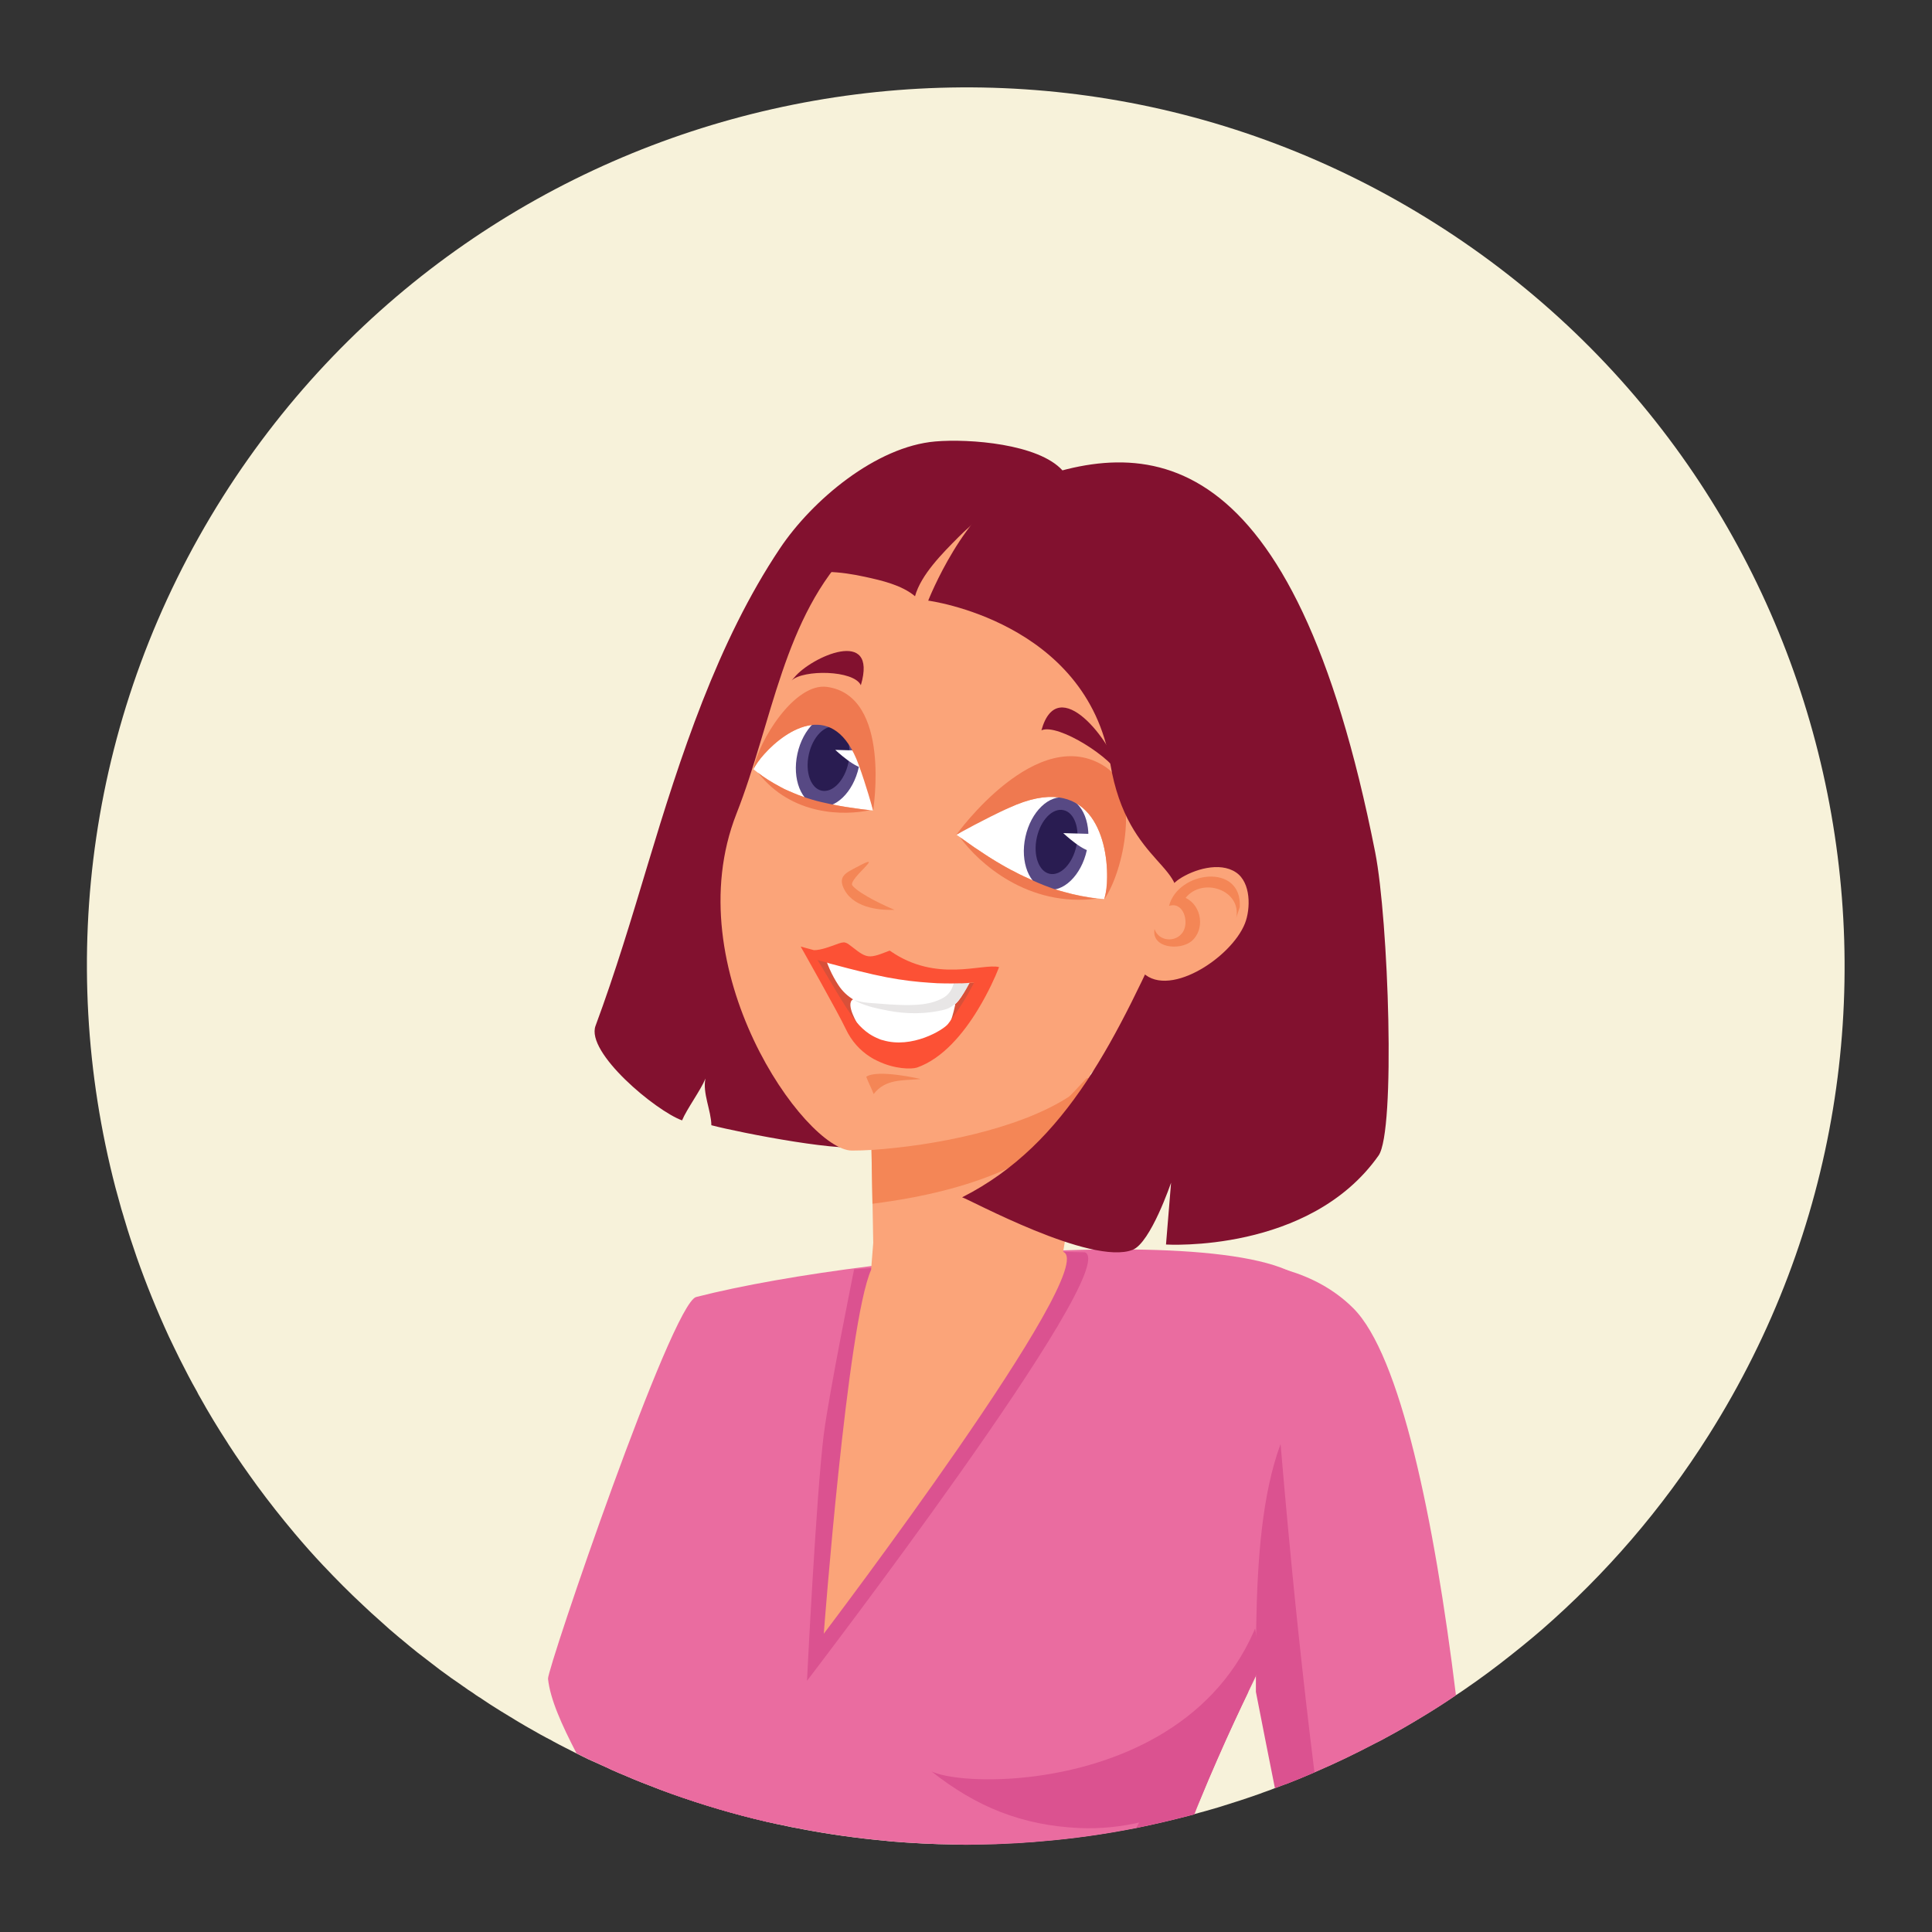 <?xml version="1.0" encoding="utf-8"?>
<!-- Generator: Adobe Illustrator 27.2.0, SVG Export Plug-In . SVG Version: 6.00 Build 0)  -->
<svg version="1.1" id="Layer_1" xmlns="http://www.w3.org/2000/svg" xmlns:xlink="http://www.w3.org/1999/xlink" x="0px" y="0px"
	 viewBox="0 0 171.51 171.51" style="enable-background:new 0 0 171.51 171.51;" xml:space="preserve">
<rect x="0" y="0" width="171.51" height="171.51" fill="#333333" stroke="none"/>
<style type="text/css">
	.st0{fill:#F7F2DA;}
	.st1{fill:#FBA479;}
	.st2{fill:#FFFFFF;}
	.st3{fill:#E1DFEA;}
	.st4{fill:#261411;}
	.st5{fill:#60312B;}
	.st6{fill:#EF7950;}
	.st7{fill:#60281F;}
	.st8{fill:#E8E6E6;}
	.st9{fill:#3A2827;}
	.st10{fill:#CCCCCC;}
	.st11{fill:#595857;}
	.st12{fill:#F28C5F;}
	.st13{fill:#E26939;}
	.st14{fill:#56413D;}
	.st15{fill:#44322E;}
	.st16{fill:#873421;}
	.st17{fill:#EA6CA0;}
	.st18{fill:#DB5290;}
	.st19{fill:#F48656;}
	.st20{fill:#82112F;}
	.st21{fill:#D85039;}
	.st22{fill:#574984;}
	.st23{fill:#291C51;}
	.st24{fill:#FC5135;}
	.st25{fill:#FFCC7B;}
	.st26{fill:#E8A749;}
	.st27{fill:#6D4A44;}
	.st28{fill:#D1E3E8;}
	.st29{fill:#FCFBFA;}
	.st30{fill:#4C4C4B;}
	.st31{fill:#686868;}
	.st32{fill:#FFB884;}
	.st33{fill:#EF9C62;}
	.st34{fill:#874410;}
	.st35{fill:#6D340D;}
	.st36{fill:#E89258;}
	.st37{fill:#3A2E26;}
	.st38{fill:#4C3F35;}
	.st39{opacity:0.1;}
	.st40{fill:#60120F;}
	.st41{fill:#F4F0ED;}
	.st42{fill:#E0312D;}
	.st43{fill:#F42F2F;}
	.st44{fill:#D31111;}
	.st45{fill:#DB9B19;}
	.st46{fill:#AF740B;}
	.st47{fill:#CC2121;}
	.st48{fill:#F74B4B;}
	.st49{fill:#FCF9E8;}
	.st50{opacity:0.5;fill:#827571;}
	.st51{fill:#665D5C;}
	.st52{fill:#4F4746;}
	.st53{fill:#5E3B2F;}
	.st54{fill:#492E27;}
	.st55{opacity:0.4;}
	.st56{fill:#443A36;}
	.st57{fill:#51415E;}
	.st58{fill:#066FB7;}
	.st59{fill:#066396;}
	.st60{fill:#0D8FD6;}
	.st61{fill:#FEAC74;}
	.st62{fill:#E3784C;}
	.st63{fill:#580801;}
	.st64{fill:#440502;}
	.st65{fill:#00ABB2;}
	.st66{fill:#008C8C;}
	.st67{fill:#914E34;}
	.st68{fill:#5B2E1D;}
	.st69{fill:#6A3221;}
	.st70{fill:#FAFAFC;}
	.st71{fill:#2B3B3F;}
	.st72{fill:#3F565B;}
	.st73{fill:#EF7348;}
	.st74{fill:#6F3D26;}
	.st75{fill:#BBBEBF;}
	.st76{fill:#D3D3D3;}
	.st77{fill:#939A9E;}
	.st78{fill:#F79C5E;}
	.st79{fill:#E07832;}
	.st80{fill:#604135;}
	.st81{fill:#EFEAE8;}
	.st82{fill:#4F3229;}
	.st83{fill:#1A3D3A;}
	.st84{fill:#E8E8E8;}
	.st85{fill:#0C83C4;}
	.st86{fill:#1B96EA;}
	.st87{fill:#B50F0F;}
	.st88{opacity:0.4;fill:#E89258;}
	.st89{fill:#26ACF7;}
	.st90{fill:#F45347;}
	.st91{fill:#FF3939;}
	.st92{fill:#686766;}
	.st93{fill:#5E5D5B;}
	.st94{fill:#424140;}
	.st95{fill:#E7E1CB;}
	.st96{fill:#D6CFBA;}
	.st97{fill:#CE5C37;}
	.st98{fill:#B74D30;}
	.st99{fill:#1B313D;}
	.st100{fill:#36474F;}
	.st101{fill:#29526D;}
	.st102{fill:#FCBD88;}
	.st103{fill:#FCA265;}
	.st104{fill:#496B7A;}
	.st105{fill:#B76049;}
	.st106{fill:#EDEDED;}
	.st107{fill:#7C7979;}
	.st108{fill:#EFE6E8;}
	.st109{fill:#B20D28;}
	.st110{fill:#346682;}
	.st111{fill:#AA0E28;}
	.st112{fill:#FF5050;}
	.st113{fill:#781A0E;}
	.st114{fill:#560904;}
	.st115{fill:#FF0B40;}
	.st116{fill:#BC0000;}
	.st117{fill:#FFD731;}
	.st118{fill:#EA6453;}
	.st119{fill:#602618;}
	.st120{fill:#A14F2A;}
	.st121{fill:#3A4E66;}
	.st122{fill:#EAE9EE;}
	.st123{opacity:0.3;fill:#3A4E66;}
	.st124{fill:#5E2701;}
	.st125{fill:#773000;}
	.st126{fill:#EA2F4A;}
	.st127{fill:#C41234;}
	.st128{fill:#F7F0F1;}
	.st129{fill:#F7A76F;}
	.st130{fill:#B24800;}
	.st131{fill:#8C3B03;}
	.st132{fill:#567391;}
	.st133{fill:#FF7271;}
	.st134{fill:#F75E5E;}
	.st135{fill:#700F28;}
	.st136{fill:#9E1533;}
	.st137{fill:#871231;}
	.st138{fill:#211B3A;}
	.st139{fill:#2E2951;}
	.st140{fill:#F28670;}
	.st141{fill:#F46060;}
	.st142{fill:#EBBF44;}
	.st143{fill:#E0A91E;}
	.st144{fill:#FFA992;}
	.st145{fill:#2C363F;}
	.st146{fill:#1D262D;}
	.st147{fill-rule:evenodd;clip-rule:evenodd;fill:#FFF5F5;}
	.st148{opacity:0.2;}
	.st149{fill:#7C4949;}
	.st150{fill:#F9AE7A;}
	.st151{fill:#FFF5F5;}
	.st152{fill:#C92727;}
	.st153{fill:#4C1B05;}
	.st154{fill:#592009;}
	.st155{opacity:0.4;fill:#592009;}
	.st156{fill:#3F1307;}
	.st157{fill:#664472;}
	.st158{fill:#473051;}
	.st159{fill:#352020;}
	.st160{opacity:0.3;fill:#7C4949;}
</style>
<g>
	<path class="st0" d="M151.68,127.41c-4.17,6.61-9.18,12.36-14.78,17.24c-0.62,0.53-1.24,1.06-1.88,1.57
		c-0.27,0.22-0.53,0.43-0.8,0.64c-1.39,1.11-2.82,2.17-4.27,3.16c-0.23,0.16-0.47,0.32-0.71,0.47c-0.97,0.66-1.95,1.29-2.95,1.89
		c-1.08,0.66-2.17,1.29-3.29,1.89c-0.3,0.17-0.61,0.33-0.94,0.49c-0.03,0.01-0.06,0.04-0.1,0.05c-1.66,0.87-3.36,1.69-5.08,2.43
		c-0.06,0.03-0.14,0.06-0.2,0.09c-0.87,0.38-1.73,0.73-2.61,1.07c-0.26,0.09-0.51,0.19-0.77,0.29c-0.04,0.02-0.09,0.04-0.13,0.05
		c-0.2,0.09-0.42,0.16-0.63,0.24c-0.14,0.05-0.27,0.1-0.42,0.15c-0.09,0.04-0.19,0.07-0.29,0.11c-1.16,0.41-2.33,0.79-3.5,1.15
		c-0.08,0.03-0.15,0.04-0.23,0.07c-0.7,0.21-1.39,0.4-2.1,0.59c-1.7,0.45-3.42,0.86-5.14,1.21c-0.01,0-0.03,0.01-0.04,0.01
		c-2.79,0.55-5.61,0.95-8.44,1.18c-0.48,0.05-0.94,0.08-1.42,0.11c-0.47,0.04-0.94,0.07-1.41,0.08c-0.75,0.05-1.49,0.07-2.25,0.08
		c-0.16,0.01-0.32,0.01-0.47,0.01c-0.21,0.01-0.42,0.01-0.63,0.01c-0.17,0.01-0.33,0.01-0.51,0.01c-0.33,0-0.67-0.01-1-0.01
		c-1.86-0.02-3.71-0.12-5.56-0.27c-0.22-0.02-0.44-0.04-0.66-0.07c-2.39-0.22-4.77-0.55-7.15-1c-0.18-0.04-0.37-0.07-0.56-0.11
		c-0.17-0.03-0.33-0.06-0.5-0.09c-0.06-0.01-0.12-0.04-0.18-0.04c-0.28-0.06-0.56-0.12-0.85-0.18c-0.08-0.01-0.16-0.04-0.24-0.05
		c-0.33-0.07-0.66-0.14-0.99-0.22c-2.8-0.65-5.59-1.47-8.34-2.45c-0.2-0.07-0.4-0.14-0.6-0.22c-0.29-0.1-0.57-0.21-0.85-0.32
		c-0.86-0.33-1.72-0.66-2.57-1.03c-0.01-0.01-0.03-0.01-0.04-0.02c-0.43-0.17-0.84-0.35-1.27-0.54c-0.1-0.04-0.19-0.09-0.29-0.14
		c-0.24-0.11-0.48-0.21-0.71-0.32c-0.38-0.17-0.77-0.34-1.14-0.51c-0.35-0.17-0.69-0.34-1.03-0.51c-0.28-0.14-0.56-0.29-0.84-0.43
		c-0.05-0.02-0.11-0.05-0.16-0.08c-0.33-0.16-0.65-0.34-0.97-0.51c-0.03-0.01-0.07-0.03-0.09-0.05c-0.05-0.02-0.09-0.05-0.14-0.08
		c-0.34-0.17-0.67-0.35-1-0.53c-0.19-0.11-0.39-0.22-0.58-0.33c-0.45-0.25-0.9-0.51-1.35-0.78c-0.19-0.12-0.38-0.22-0.57-0.35
		c-0.07-0.04-0.14-0.08-0.22-0.13c-0.27-0.17-0.55-0.33-0.82-0.5c-0.12-0.07-0.23-0.14-0.35-0.22c-0.4-0.25-0.81-0.51-1.2-0.78
		c-0.07-0.05-0.15-0.1-0.22-0.15l-0.06-0.04c-0.01-0.01-0.02-0.01-0.03-0.01c-0.21-0.13-0.4-0.26-0.6-0.41
		c-0.27-0.17-0.53-0.34-0.78-0.53c-0.03-0.01-0.06-0.04-0.09-0.06c-0.11-0.08-0.21-0.15-0.31-0.22c-0.26-0.18-0.51-0.35-0.77-0.53
		c-0.02-0.01-0.04-0.03-0.05-0.04c-0.61-0.43-1.2-0.87-1.78-1.33c-0.38-0.29-0.76-0.58-1.13-0.87c-0.45-0.36-0.9-0.73-1.34-1.1
		c-0.06-0.06-0.14-0.12-0.21-0.17c-0.62-0.51-1.23-1.05-1.83-1.6c-0.48-0.42-0.95-0.85-1.41-1.29c-1.23-1.14-2.4-2.32-3.54-3.53
		c-0.01-0.01-0.03-0.02-0.04-0.04c-0.87-0.92-1.7-1.86-2.51-2.82c-1.17-1.39-2.3-2.82-3.37-4.28c-0.87-1.2-1.73-2.42-2.53-3.66
		c-0.01-0.03-0.02-0.04-0.04-0.07c-0.87-1.34-1.7-2.7-2.47-4.09c-0.09-0.15-0.19-0.32-0.27-0.5c-0.55-0.96-1.05-1.94-1.55-2.93
		c-0.32-0.66-0.64-1.3-0.95-1.96c-1.06-2.3-2.01-4.64-2.85-7.03c-0.38-1.1-0.75-2.21-1.08-3.34c-0.03-0.09-0.06-0.17-0.08-0.27
		c-0.07-0.23-0.14-0.45-0.21-0.69c-0.18-0.63-0.35-1.26-0.52-1.89c-5.25-20.15-2.47-42.35,9.54-61.34
		C42.84,7.68,91.01-3.18,127.41,19.83C163.83,42.83,174.69,91,151.68,127.41z"/>
	<g>
		<g>
			<g>
				<g>
					<path class="st17" d="M69.02,161.94c-0.33-0.07-0.66-0.14-0.99-0.22c-2.8-0.65-5.59-1.47-8.34-2.45
						c-0.2-0.07-0.4-0.14-0.6-0.22c-0.29-0.1-0.57-0.21-0.85-0.32c-0.86-0.33-1.72-0.66-2.57-1.03c-0.01-0.01-0.03-0.01-0.04-0.02
						c-0.43-0.17-0.84-0.35-1.27-0.54c-0.1-0.04-0.19-0.09-0.29-0.14c-0.24-0.11-0.48-0.21-0.71-0.32
						c0.66-7.91,1.26-15.61,1.7-22.13h8.09L70,147.17C70.34,149.78,69.9,155.27,69.02,161.94z"/>
				</g>
				<path class="st18" d="M68.08,157.19c-0.02,1.5-0.04,3.01-0.05,4.53c-2.8-0.65-5.59-1.47-8.34-2.45c-0.2-0.07-0.4-0.14-0.6-0.22
					c-0.56-3.08-1.16-6.2-1.68-9.37L68.08,157.19z"/>
			</g>
		</g>
		<g>
			<path class="st17" d="M84.71,163.74c-1.86-0.02-3.71-0.12-5.56-0.27c-0.22-0.02-0.44-0.04-0.66-0.07c-2.39-0.22-4.77-0.55-7.15-1
				c-0.18-0.04-0.37-0.07-0.56-0.11c-0.17-0.03-0.33-0.06-0.5-0.09c-0.06-0.01-0.12-0.04-0.18-0.04c-0.28-0.06-0.56-0.12-0.85-0.18
				c-0.08-0.01-0.16-0.04-0.24-0.05c-0.33-0.07-0.66-0.14-0.99-0.22c-2.8-0.65-5.59-1.47-8.34-2.45c-0.2-0.07-0.4-0.14-0.6-0.22
				c-0.29-0.1-0.57-0.21-0.85-0.32c-0.86-0.33-1.72-0.66-2.57-1.03c-0.01-0.01-0.03-0.01-0.04-0.02c-0.43-0.17-0.84-0.35-1.27-0.54
				c-0.1-0.04-0.19-0.09-0.29-0.14c-0.24-0.11-0.48-0.21-0.71-0.32c-0.38-0.17-0.77-0.34-1.14-0.51c-0.35-0.17-0.69-0.34-1.03-0.51
				c-1.31-2.53-2.34-4.8-2.53-6.62c-0.09-0.83,10.97-33.33,13.15-33.89c4.02-1.03,9.55-2,15.56-2.75c5.54-0.69,11.49-1.2,17.04-1.39
				c0.92-0.03,1.82-0.06,2.71-0.07c1.19-0.02,2.35-0.03,3.47-0.01c5.91,0.07,10.88,0.61,13.68,1.83c0.01,0,0.01,0.01,0.03,0.01
				c1.43,0.63,2.28,1.43,2.4,2.43c0.29,2.52-0.9,9.34-2.41,19.77c0,0-0.01,0,0,0.01l-0.13,0.91c-0.14,0.95-0.27,1.88-0.41,2.77
				c-0.63,4.15-1.24,7.49-1.74,8.95c-0.06,0.18-0.12,0.33-0.17,0.46c-0.09,0.2-0.2,0.43-0.32,0.69l-0.01,0.01
				c0,0.01,0,0.01-0.01,0.03c-0.06,0.15-0.15,0.32-0.23,0.49c-0.04,0.09-0.09,0.19-0.14,0.29c-0.1,0.19-0.19,0.4-0.3,0.62
				c0,0.01,0,0.01,0,0.01c-0.74,1.54-1.69,3.55-2.75,5.98c-0.51,1.16-1.05,2.42-1.6,3.77c-0.15,0.37-0.3,0.74-0.44,1.12
				c-1.7,0.45-3.42,0.86-5.14,1.21c-0.01,0-0.03,0.01-0.04,0.01c-2.79,0.55-5.61,0.95-8.44,1.18c-0.48,0.05-0.94,0.08-1.42,0.11
				c-0.47,0.04-0.94,0.07-1.41,0.08c-0.75,0.05-1.49,0.07-2.25,0.08c-0.16,0.01-0.32,0.01-0.47,0.01c-0.21,0.01-0.42,0.01-0.63,0.01
				c-0.17,0.01-0.33,0.01-0.51,0.01C85.38,163.75,85.04,163.75,84.71,163.74z"/>
			<path class="st18" d="M114.15,135.88c-0.13,0.95-0.27,1.88-0.41,2.76c-0.71,4.66-1.39,8.29-1.92,9.41
				c-0.7,1.5-2.1,4.31-3.77,8.11c-0.51,1.17-1.05,2.42-1.6,3.77c-3.17,1.49-6.75,2.53-10.67,2.35c-5.06-0.24-9.1-1.87-13.08-5.02
				c4.3,1.98,32.04,1.37,30.46-24.42L114.15,135.88z"/>
		</g>
		<g>
			<g>
				<path class="st18" d="M96.31,111.17l-1.93-0.04l-18.56,1.56c0,0-2.22,10.95-2.69,14.64c-0.68,5.44-1.49,21.88-1.49,21.88
					S99.77,112.51,96.31,111.17z"/>
				<path class="st1" d="M73.13,145.03c0,0,2.08-27.53,4.2-32.3l0.19-2.4l-0.09-4.96l-0.23-12.65l20.16-6.47L96.7,96.93l-2.32,14.2
					C97.84,112.47,73.13,145.03,73.13,145.03z"/>
				<path class="st19" d="M97.73,95.57c0,0-1.32,8.92-20.28,11.29l-0.09-4.96l-0.23-12.65l13.23-3.67l3.78,8.54l0.8,1.8
					C94.65,96.13,98.04,95.36,97.73,95.57z"/>
			</g>
			<g>
				<path class="st6" d="M71.18,89.3L71,89.23C71.06,89.26,71.12,89.28,71.18,89.3z"/>
			</g>
			<g>
				<path class="st6" d="M71.53,89.51l-0.2-0.01C71.31,89.57,71.41,89.55,71.53,89.51z"/>
			</g>
			<g>
				<g>
					<path class="st6" d="M73.37,88.48l-0.08-0.04C73.31,88.46,73.34,88.47,73.37,88.48z"/>
				</g>
			</g>
			<g>
				<path class="st20" d="M80.16,77.08c1.44-7.84,3.4-15.65,6.54-22.94l-6.81-1.99c0.67,0.1,5.18-4.05,6.32-5.01
					c1.25-1.05,6.88-4.38,8.11-5.38c-2.13-2.36-8.26-2.83-11.29-2.57c-5.26,0.45-10.92,5.2-13.79,9.49
					c-5.55,8.29-8.86,18.52-11.72,28.01c-1.45,4.82-2.9,9.66-4.65,14.37c-0.89,2.38,5.35,7.56,7.68,8.4c0.41-1,1.67-2.7,2.08-3.72
					c-0.29,1.26,0.51,2.87,0.52,4.15c2.59,0.68,12.45,2.6,13.67,1.78c1.44-0.96,0.95-7.25,1.18-9.01
					C78.66,87.45,79.21,82.24,80.16,77.08z"/>
				<path class="st1" d="M106.3,82.9c-1.86,4.37-11.09,14.25-11.41,14.46c-4.54,2.94-12.13,4.36-17.45,4.72
					c-0.63,0.04-1.24,0.06-1.82,0.06c-4.17-0.04-15.64-16.17-10.24-29.91c3.2-8.12,4.16-17.48,10.33-23.66
					c7.23-7.24,24.09-1.48,26.79,2.22C108.49,58.96,110.08,73.99,106.3,82.9z"/>
				<g>
					<g>
						<g>
							<path class="st19" d="M76.01,77c-0.87,0.47-1.71,0.79-1.03,2.02c0.95,1.71,3.43,1.79,4.44,1.75
								c-0.57-0.22-3.1-1.36-3.75-2.16C75.23,78.06,78.9,75.44,76.01,77z"/>
						</g>
					</g>
				</g>
				<path class="st20" d="M70.53,60.12l-0.26,0.29c1.03-0.98,5.52-0.94,6.15,0.42C77.96,55.6,72,58.33,70.53,60.12z"/>
				<path class="st20" d="M99.3,68.49l0.11,0.41c-0.53-1.52-5.46-4.72-6.96-4.07C93.93,59.54,98.79,66,99.3,68.49z"/>
				<path class="st21" d="M71.75,84.57l-0.11-0.03c0.03,0.13,3.12,4.67,3.84,6.65c0.51,1.4,7.94,5.28,11.95-4.49
					C86.64,88.63,74.24,85.37,71.75,84.57z"/>
				<g>
					<path class="st2" d="M81.49,92.85c-1.89,0.63-4.18-0.09-5.28-1.81c0,0-1.21-1.91-0.49-2.32c0.09-0.05,0.22-0.08,0.38-0.08
						c1.31,0.03,7.2,0.34,8.7,0.55C84.1,92.44,83.23,92.27,81.49,92.85z"/>
				</g>
				<path class="st2" d="M85.93,87.41c-0.5,0.96-0.91,1.92-2.04,2.21c-1.61,0.42-3.43,0.42-5.09,0.09
					c-1.09-0.21-2.11-0.43-2.98-0.94c-0.55-0.32-1.03-0.75-1.42-1.36c-0.52-0.8-1.06-1.9-1.27-2.99l11.6,2.7L85.93,87.41z"/>
				<path class="st8" d="M86.23,86.96c-0.5,0.96-1.21,2.37-2.35,2.66c-1.61,0.42-3.43,0.42-5.09,0.09
					c-1.09-0.21-2.11-0.43-2.98-0.94c0.43,0.13,0.87,0.23,1.34,0.26c1.23,0.09,2.42,0.21,3.67,0.19c0.96-0.02,1.89-0.12,2.75-0.55
					c0.76-0.37,0.98-0.93,1.15-1.55L86.23,86.96z"/>
				<g>
					<path class="st2" d="M98.28,77.88c0.05-3.59-1.58-9.44-8.68-6.18c-2.2,0.73-4.14,2.03-4.59,2.34
						c-0.03,0.02-0.06,0.04-0.07,0.05c-0.02,0.01-0.03,0.01-0.03,0.01c0.1,0.07,0.2,0.14,0.3,0.21c0.42,0.3,0.84,0.6,1.26,0.89
						c0.31,0.21,0.63,0.42,0.95,0.63c0.11,0.07,0.21,0.14,0.32,0.21c0.11,0.07,0.21,0.13,0.32,0.2c0.13,0.08,0.26,0.16,0.39,0.24
						l0.46,0.27c0.25,0.15,0.51,0.29,0.77,0.43c0.05,0.03,0.1,0.06,0.16,0.08c0.15,0.08,0.31,0.16,0.46,0.24
						c0.01,0.01,0.03,0.02,0.04,0.02c0.14,0.07,0.28,0.15,0.43,0.21c0.09,0.05,0.18,0.09,0.28,0.13c0.1,0.05,0.2,0.1,0.3,0.14
						c0.12,0.06,0.25,0.11,0.37,0.17c0.13,0.06,0.27,0.12,0.41,0.18c0.02,0.01,0.05,0.02,0.07,0.03c0.06,0.02,0.11,0.05,0.17,0.07
						c0.11,0.05,0.23,0.09,0.34,0.14c0.23,0.09,0.47,0.18,0.7,0.26c0.12,0.04,0.24,0.08,0.35,0.12c0.12,0.04,0.24,0.08,0.36,0.11
						c0.11,0.03,0.21,0.06,0.32,0.09c0.03,0.01,0.05,0.01,0.08,0.02c0.23,0.06,0.46,0.12,0.69,0.18c0.5,0.12,1.02,0.22,1.54,0.3
						c0.21,0.03,0.42,0.06,0.63,0.08l0.01,0c0.21,0.03,0.42,0.05,0.63,0.06c0.02-0.06,0.03-0.11,0.05-0.17
						C98.24,79.08,98.31,78.48,98.28,77.88z"/>
					<g>
						<g>
							<path class="st22" d="M96.48,75.48c-0.49,2.24-2.11,3.8-3.61,3.47c-1.5-0.33-2.33-2.42-1.84-4.66
								c0.49-2.24,2.11-3.8,3.61-3.47C96.15,71.16,96.97,73.24,96.48,75.48z"/>
							<path class="st23" d="M95.55,75.12c-0.34,1.56-1.4,2.66-2.37,2.45c-0.97-0.21-1.48-1.65-1.14-3.21
								c0.34-1.56,1.4-2.66,2.37-2.44C95.38,72.12,95.89,73.56,95.55,75.12z"/>
							<path class="st2" d="M97.58,74.05l-3.19-0.09c0,0,1.96,1.85,2.69,1.58C97.44,75.41,97.58,74.05,97.58,74.05z"/>
						</g>
						<path class="st6" d="M98.03,79.83c0.14-0.45,0.24-1.14,0.25-1.95c0.05-3.59-1.58-9.44-8.68-6.18
							c-2.25,1.03-4.4,2.24-4.67,2.39c-0.02,0.01-0.03,0.01-0.03,0.01s7.23-10.09,13.28-5.99C101.24,70.16,99.79,77.29,98.03,79.83z
							"/>
						<path class="st6" d="M97.39,79.77c-6.15,0.8-10.51-3.16-12.18-5.45c0.42,0.3,0.84,0.6,1.26,0.89
							c0.31,0.21,0.63,0.42,0.95,0.63c0.11,0.07,0.21,0.14,0.32,0.21c0.11,0.07,0.21,0.13,0.32,0.2c0.13,0.08,0.26,0.16,0.39,0.24
							l0.46,0.27c0.25,0.15,0.51,0.29,0.77,0.43c0.05,0.03,0.1,0.06,0.16,0.08c0.15,0.08,0.31,0.16,0.46,0.24
							c0.01,0.01,0.03,0.02,0.04,0.02c0.14,0.07,0.28,0.15,0.43,0.21c0.09,0.05,0.18,0.09,0.28,0.13c0.1,0.05,0.2,0.1,0.3,0.14
							c0.12,0.06,0.25,0.11,0.37,0.17c0.13,0.06,0.27,0.12,0.41,0.18c0.02,0.01,0.05,0.02,0.07,0.03c0.06,0.02,0.11,0.05,0.17,0.07
							c0.11,0.05,0.23,0.09,0.34,0.14c0.23,0.09,0.47,0.18,0.7,0.26c0.12,0.04,0.24,0.08,0.35,0.12c0.12,0.04,0.24,0.08,0.36,0.11
							c0.11,0.03,0.21,0.06,0.32,0.09c0.03,0.01,0.05,0.01,0.08,0.02c0.23,0.06,0.46,0.12,0.69,0.18c0.5,0.12,1.02,0.22,1.54,0.3
							C96.97,79.72,97.18,79.75,97.39,79.77z"/>
					</g>
				</g>
				<g>
					<path class="st2" d="M67.85,66.94c2-2.24,6.24-4.93,8.38,0.96c0.82,1.65,1.18,3.52,1.26,3.96c0.01,0.03,0.01,0.05,0.01,0.07
						c0,0.02,0.01,0.02,0.01,0.02c-0.1-0.01-0.19-0.02-0.29-0.03c-0.41-0.04-0.81-0.09-1.21-0.15c-0.3-0.04-0.59-0.08-0.89-0.13
						c-0.1-0.02-0.2-0.03-0.3-0.05c-0.1-0.02-0.2-0.03-0.29-0.05c-0.12-0.02-0.24-0.05-0.36-0.07l-0.41-0.08
						c-0.23-0.05-0.45-0.1-0.68-0.15c-0.05-0.01-0.09-0.02-0.14-0.03c-0.13-0.03-0.27-0.07-0.4-0.1c-0.01,0-0.02-0.01-0.04-0.01
						c-0.12-0.03-0.24-0.07-0.36-0.1c-0.08-0.02-0.15-0.04-0.23-0.07c-0.08-0.03-0.17-0.05-0.25-0.08c-0.1-0.03-0.2-0.06-0.31-0.1
						c-0.11-0.04-0.22-0.08-0.33-0.12c-0.02-0.01-0.04-0.01-0.05-0.02c-0.05-0.02-0.09-0.03-0.14-0.05
						c-0.09-0.03-0.18-0.07-0.27-0.11c-0.18-0.07-0.36-0.15-0.54-0.23c-0.09-0.04-0.18-0.08-0.27-0.12
						c-0.09-0.04-0.18-0.08-0.26-0.13c-0.08-0.04-0.15-0.08-0.23-0.12c-0.02-0.01-0.04-0.02-0.05-0.03
						c-0.16-0.09-0.33-0.18-0.49-0.27c-0.35-0.2-0.7-0.42-1.04-0.66c-0.13-0.1-0.27-0.19-0.4-0.3l-0.01,0
						c-0.13-0.1-0.26-0.2-0.39-0.31c0.02-0.04,0.04-0.09,0.07-0.13C67.2,67.7,67.5,67.29,67.85,66.94z"/>
					<g>
						<path class="st22" d="M76.24,68.1c-0.49,2.24-2.11,3.8-3.61,3.47c-1.5-0.33-2.33-2.41-1.84-4.66c0.49-2.24,2.11-3.8,3.61-3.47
							C75.91,63.77,76.73,65.85,76.24,68.1z"/>
						<path class="st23" d="M75.31,67.74c-0.34,1.56-1.4,2.66-2.37,2.45c-0.97-0.21-1.48-1.65-1.14-3.21
							c0.34-1.56,1.4-2.66,2.37-2.45C75.14,64.73,75.65,66.17,75.31,67.74z"/>
						<path class="st2" d="M77.34,66.66l-3.19-0.09c0,0,1.96,1.85,2.69,1.58C77.2,68.02,77.34,66.66,77.34,66.66z"/>
					</g>
					<path class="st6" d="M66.89,68.28c0.18-0.35,0.51-0.83,0.96-1.34c2-2.24,6.24-4.93,8.38,0.96c0.68,1.87,1.21,3.79,1.27,4.03
						c0,0.02,0.01,0.02,0.01,0.02s1.65-10.16-4.08-10.97C70.56,60.57,67.34,65.75,66.89,68.28z"/>
					<path class="st6" d="M67.29,68.59c3.01,3.86,7.7,3.82,9.93,3.33c-0.41-0.04-0.81-0.09-1.21-0.15c-0.3-0.04-0.59-0.08-0.89-0.13
						c-0.1-0.02-0.2-0.03-0.3-0.05c-0.1-0.02-0.2-0.03-0.29-0.05c-0.12-0.02-0.24-0.05-0.36-0.07l-0.41-0.08
						c-0.23-0.05-0.45-0.1-0.68-0.15c-0.05-0.01-0.09-0.02-0.14-0.03c-0.13-0.03-0.27-0.07-0.4-0.1c-0.01,0-0.02-0.01-0.04-0.01
						c-0.12-0.03-0.24-0.07-0.36-0.1c-0.08-0.02-0.15-0.04-0.23-0.07c-0.08-0.03-0.17-0.05-0.25-0.08c-0.1-0.03-0.2-0.06-0.31-0.1
						c-0.11-0.04-0.22-0.08-0.33-0.12c-0.02-0.01-0.04-0.01-0.05-0.02c-0.05-0.02-0.09-0.03-0.14-0.05
						c-0.09-0.03-0.18-0.07-0.27-0.11c-0.18-0.07-0.36-0.15-0.54-0.23c-0.09-0.04-0.18-0.08-0.27-0.12
						c-0.09-0.04-0.18-0.08-0.26-0.13c-0.08-0.04-0.15-0.08-0.23-0.12c-0.02-0.01-0.04-0.02-0.05-0.03
						c-0.16-0.09-0.33-0.18-0.49-0.27c-0.35-0.2-0.7-0.42-1.04-0.66C67.56,68.79,67.42,68.69,67.29,68.59z"/>
				</g>
				<path class="st24" d="M79.03,84.42c-0.01-0.01-0.03-0.02-0.05-0.03c-0.51,0.18-1.15,0.49-1.71,0.51
					c-0.56,0.02-1.06-0.41-1.48-0.73c-0.74-0.57-0.74-0.64-1.59-0.32c-0.43,0.15-1.29,0.5-1.94,0.5c-0.71-0.19-1.18-0.32-1.18-0.32
					s3.33,5.88,3.99,7.29c0.53,1.14,1.31,1.94,2.14,2.48c0.01,0.01,0.01,0.01,0.02,0.01c0.22,0.15,0.45,0.27,0.69,0.38
					c1.5,0.73,3.01,0.74,3.49,0.58c2.3-0.81,4.13-3.06,5.38-5.11c0.97-1.59,1.6-3.04,1.81-3.58c0.06-0.15,0.09-0.23,0.09-0.23
					C87.21,85.49,83.14,87.28,79.03,84.42z M85.35,87.3c0.04-0.01,0.07-0.01,0.1-0.01c0.23-0.01,0.44-0.02,0.62-0.04h0.01
					c0.11-0.01,0.21-0.01,0.3-0.02c0.01,0,0.01,0,0.01,0c0.03,0,0.06-0.01,0.09-0.01c-0.04,0.06-0.23,0.45-0.55,1.02
					c-0.33,0.57-0.79,1.31-1.35,2.1c-0.01,0-0.01,0.01-0.01,0.01c-0.04,0.06-0.09,0.11-0.13,0.17l-0.01,0.01
					c-0.09,0.12-0.17,0.25-0.27,0.37c-0.42,0.54-3.21,2.22-5.79,1.44h-0.01c-0.12-0.03-0.22-0.06-0.32-0.11
					c-0.3-0.12-0.58-0.26-0.87-0.45c-0.4-0.27-0.78-0.61-1.14-1.05c0,0,0-0.01-0.01-0.01c-0.5-0.62-1.13-1.63-1.75-2.66
					c-0.62-1.04-1.23-2.1-1.7-2.84c0.26,0.08,0.55,0.16,0.86,0.24c0.07,0.02,0.14,0.04,0.21,0.07c1.04,0.28,2.3,0.61,3.6,0.91
					c0.09,0.02,0.16,0.04,0.25,0.06c0.43,0.09,0.84,0.18,1.24,0.26c1.42,0.27,2.69,0.41,3.78,0.48c0.48,0.04,0.92,0.06,1.32,0.06
					h0.27c0.21,0.01,0.4,0.01,0.58,0h0.01c0.22,0,0.4,0,0.59-0.01H85.35z"/>
				<path class="st19" d="M76.9,95.59c0.18,0.49,0.46,1.02,0.66,1.53c1.06-1.37,2.57-1.18,4.17-1.33
					C81.73,95.78,77.88,94.89,76.9,95.59z"/>
				<g>
					<path class="st20" d="M122.08,75.66c-7.29-36.89-20.36-37.15-31.65-32.59c-4.76,1.92-8.03,10.25-8.03,10.25
						s14.06,1.83,16.16,14.45c1.56,9.38,7.58,8.98,5.56,13.4c-4.95,10.84-9.28,20.35-18.71,25.12c0.53,0.12,11.46,6.11,15.14,4.66
						c1.6-0.63,3.41-5.96,3.41-5.96l-0.45,5.49c0,0,12.74,0.8,18.87-7.9C123.91,100.4,123.26,81.66,122.08,75.66z"/>
					<path class="st20" d="M84.38,43.2c-2.28-0.33-4.98,0.06-7.21,0.6c-1.42,0.35-4.26,1.65-4.84,2.9l-2.13,4.75
						c1.8-1.05,4.58-0.68,6.56-0.25c1.51,0.33,3.28,0.73,4.47,1.73c0.52-1.91,2.47-3.85,3.83-5.22c1.32-1.34,2.66-2.3,4.18-3.28
						C87.64,43.99,86.05,43.44,84.38,43.2z"/>
				</g>
				<g>
					<g>
						<path class="st1" d="M109.73,77.45c-1.47-1-3.81-0.24-5.05,0.59c-1.82,1.23-4.8,6.4-3.42,8.09c2.21,2.71,8.03-1.04,9.26-4.16
							C111.03,80.67,111.06,78.35,109.73,77.45z"/>
						<path class="st19" d="M110.06,80.52c0.21-3.95-5.49-3.21-6.28-0.1c1.29-0.41,1.8,1.44,1.23,2.32
							c-0.63,0.97-2.16,0.84-2.52-0.27c-0.29,1.73,2.26,1.91,3.26,1.1c1.25-1.02,0.95-3.18-0.5-3.86c1.48-1.87,4.96-0.72,4.5,1.75
							L110.06,80.52z"/>
					</g>
				</g>
			</g>
		</g>
		<path class="st18" d="M106.01,161.06c-1.7,0.45-3.42,0.86-5.14,1.21c0.08-0.16,0.16-0.31,0.25-0.46c0.5-0.94,1.05-1.81,1.65-2.62
			l8.04-9c0,0.01,0,0.01,0,0.01c-0.74,1.54-1.69,3.55-2.75,5.98c-0.51,1.16-1.05,2.42-1.6,3.77
			C106.3,160.31,106.16,160.68,106.01,161.06z"/>
	</g>
	<g>
		<g>
			<path class="st17" d="M121.98,154.82c-1.66,0.87-3.36,1.69-5.08,2.43c-0.06,0.03-0.14,0.06-0.2,0.09
				c-0.87,0.38-1.73,0.73-2.61,1.07c-0.69-3.59-1.39-7.22-2.09-10.81c-0.01-0.09-0.04-0.18-0.05-0.27c-0.14-0.74-0.29-1.47-0.43-2.2
				c-0.03-0.18-0.07-0.36-0.1-0.55c-2.63-13.41-5.17-25.81-6.74-32.27c0,0,4.75-0.97,9.59,0.45c0.01,0,0.01,0.01,0.03,0.01
				c2.05,0.61,4.12,1.65,5.84,3.37c4.16,4.16,7.17,18.59,9.11,34.36c-0.97,0.66-1.95,1.29-2.95,1.89c-1.08,0.66-2.17,1.29-3.29,1.89
				c-0.3,0.17-0.61,0.33-0.94,0.49C122.05,154.78,122.01,154.81,121.98,154.82z"/>
			<path class="st18" d="M114.28,134.97c0.5,5.44,1.31,13.59,2.41,22.37c-0.87,0.38-1.73,0.73-2.61,1.07
				c-0.26,0.09-0.51,0.19-0.77,0.29c-0.04,0.02-0.09,0.04-0.13,0.05c-0.58-2.91-1.15-5.78-1.69-8.56v-1.44l0.01-0.01
				c-0.01-1.2,0-2.4,0.01-3.61c0.01-0.28,0.01-0.56,0.01-0.84c0.1-5.86,0.52-11.66,2.16-16.1
				C113.69,128.19,113.89,130.77,114.28,134.97C114.28,134.96,114.27,134.96,114.28,134.97z"/>
		</g>
	</g>
</g>
</svg>

